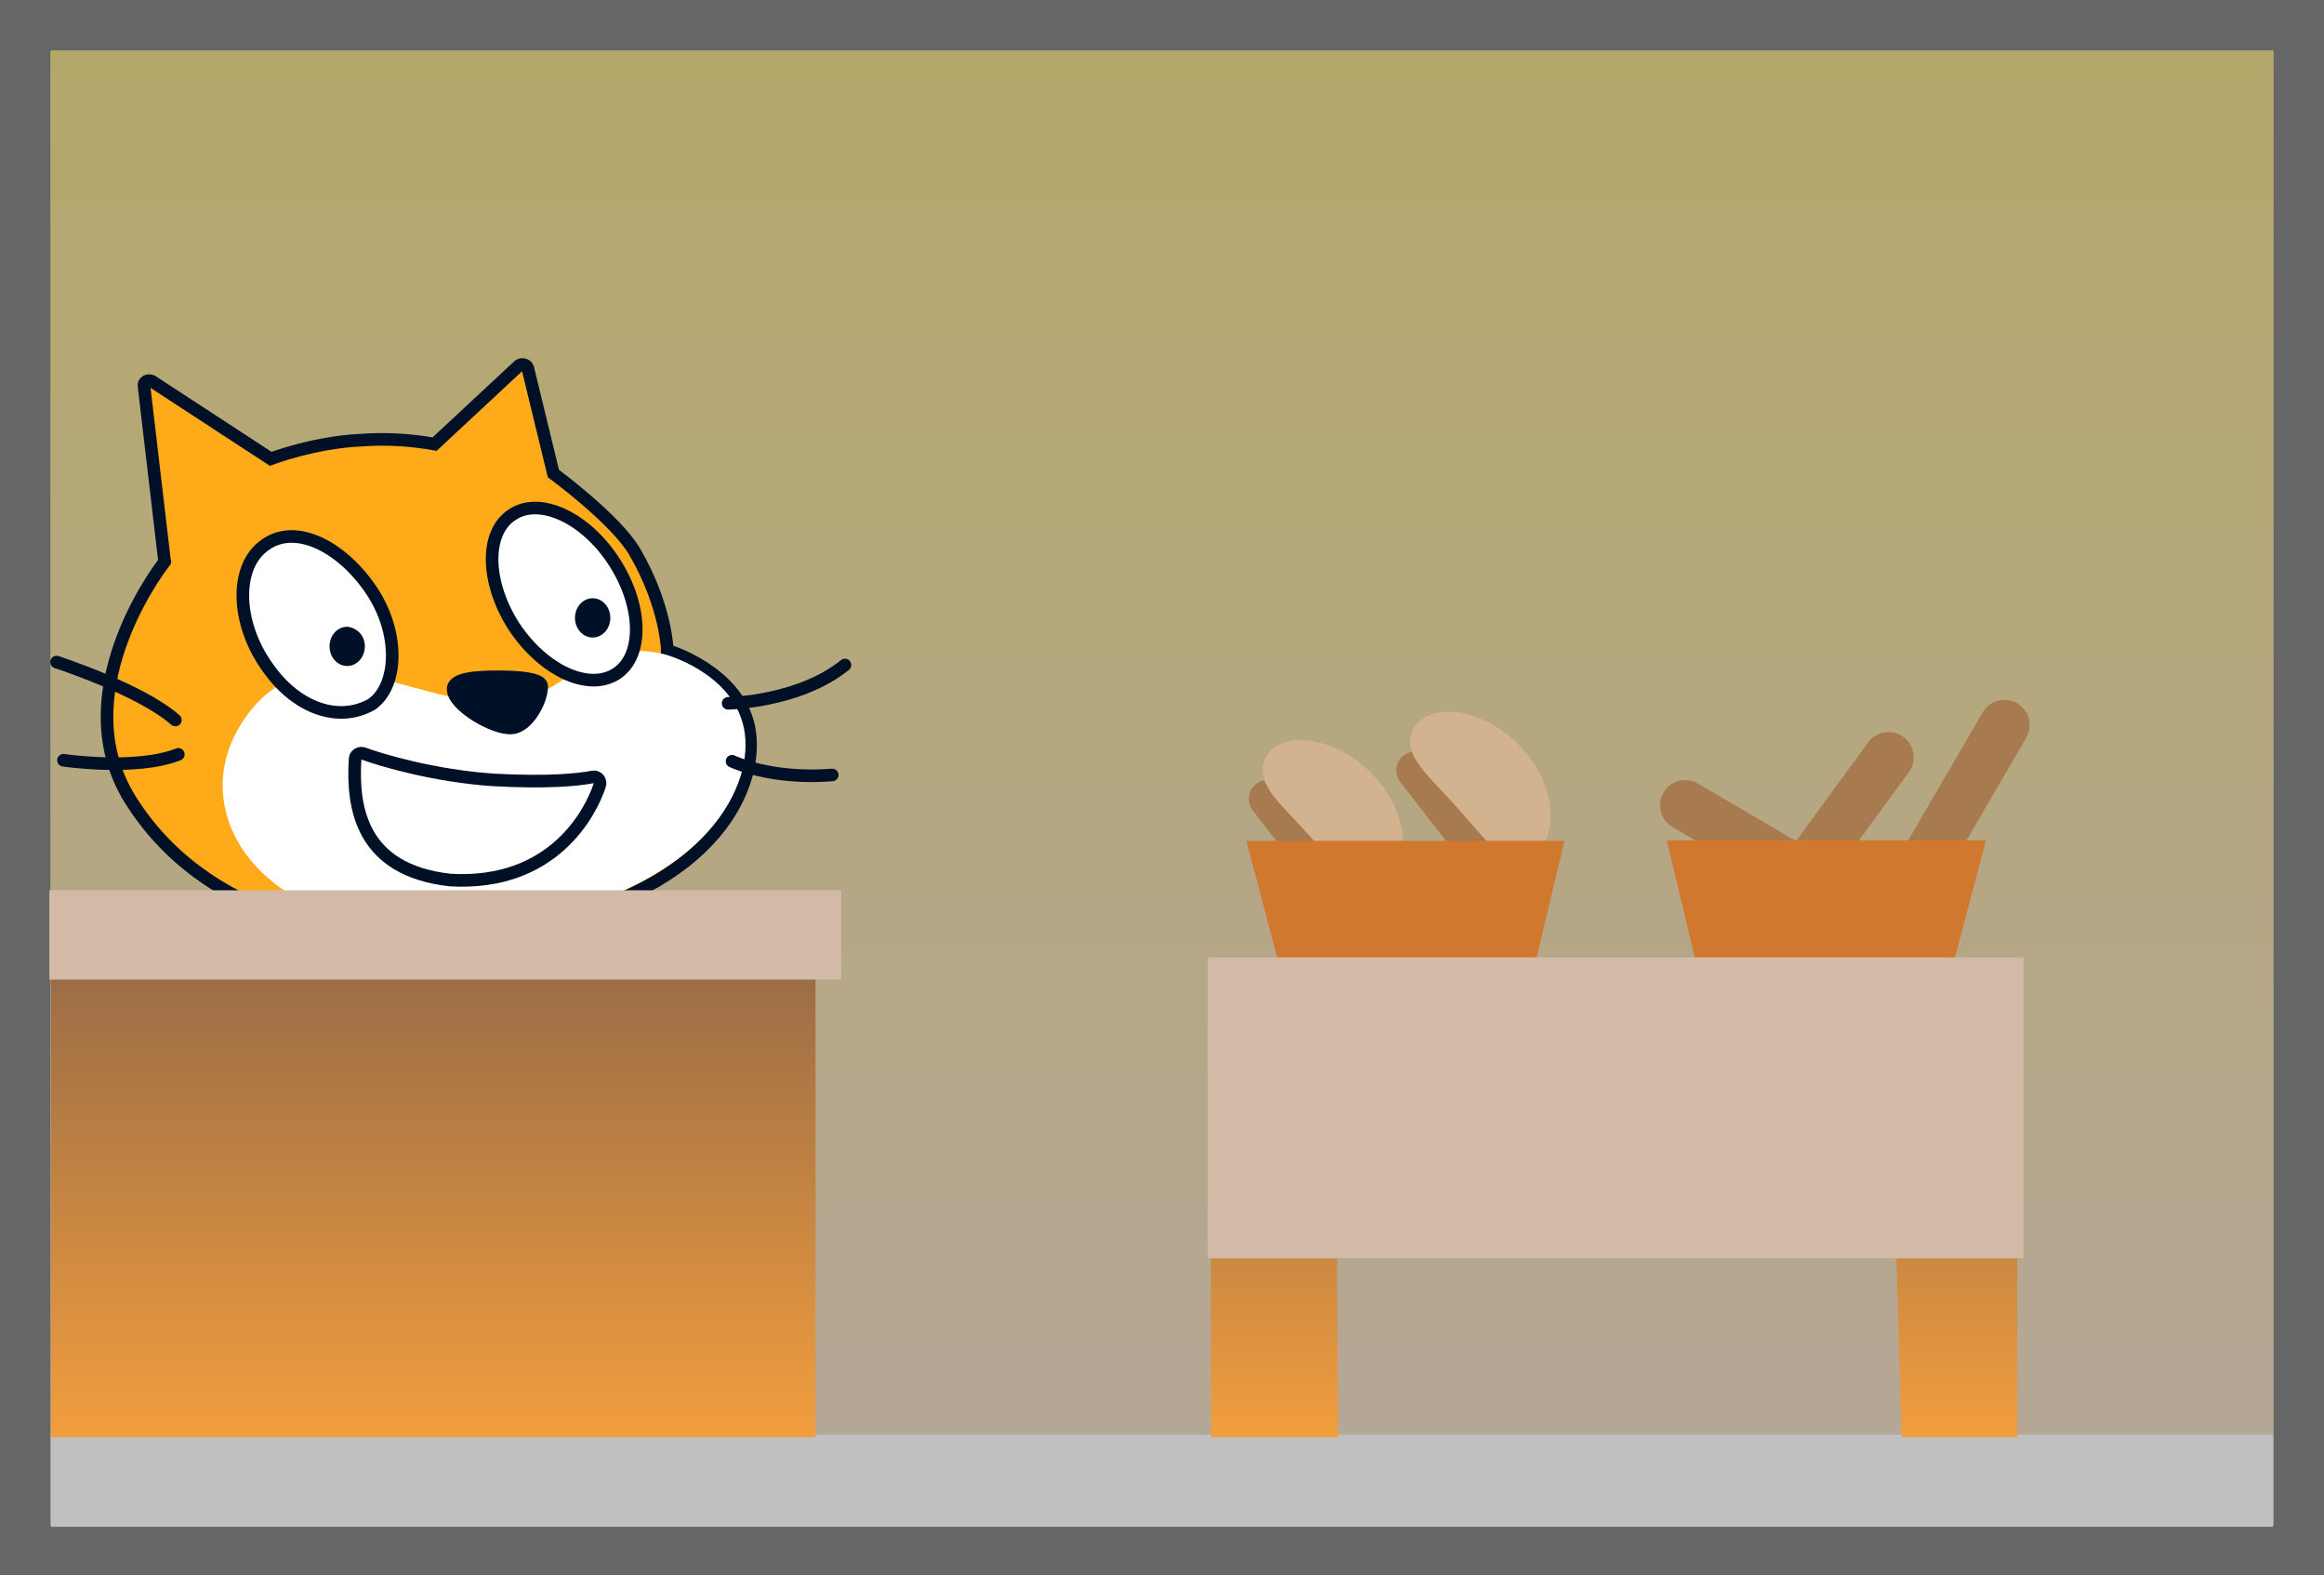 <svg version="1.1" xmlns="http://www.w3.org/2000/svg" xmlns:xlink="http://www.w3.org/1999/xlink" width="92.219" height="62.492" viewBox="0,0,92.219,62.492"><rect x="0" y="0" width="92.219" height="62.492" fill="#333333" stroke="none"/><defs><linearGradient x1="240" y1="149.754" x2="240" y2="210.246" gradientUnits="userSpaceOnUse" id="color-1"><stop offset="0" stop-color="#b5a86a"/><stop offset="1" stop-color="#b5a799"/></linearGradient><linearGradient x1="211.083" y1="184.469" x2="211.083" y2="205.775" gradientUnits="userSpaceOnUse" id="color-2"><stop offset="0" stop-color="#8d6547"/><stop offset="1" stop-color="#f29e3e"/></linearGradient><linearGradient x1="257.938" y1="186.961" x2="257.938" y2="205.775" gradientUnits="userSpaceOnUse" id="color-3"><stop offset="0" stop-color="#8d6547"/><stop offset="1" stop-color="#f29e3e"/></linearGradient></defs><g transform="translate(-193.89,-148.754)"><g data-paper-data="{&quot;isPaintingLayer&quot;:true}" stroke-miterlimit="10" stroke-dasharray="" stroke-dashoffset="0" style="mix-blend-mode: normal"><path d="M194.89,210.246v-60.492h90.219v60.492z" fill="url(#color-1)" fill-rule="nonzero" stroke="#666666" stroke-width="2" stroke-linecap="butt" stroke-linejoin="miter"/><path d="M195.91,209.328v-3.652h88.18v3.652z" fill="#c0c0c0" fill-rule="nonzero" stroke="none" stroke-width="0" stroke-linecap="butt" stroke-linejoin="miter"/><g data-paper-data="{&quot;index&quot;:null}" fill-rule="evenodd" stroke-width="0.5"><path d="M214.485,163.255c0.117,-0.078 0.312,-0.039 0.351,0.117l1.013,4.169c0,0 2.493,1.831 3.234,3.117c1.247,2.143 1.286,3.896 1.286,3.896c0,0 2.766,0.818 3.234,3.039c0.468,2.221 -1.247,6.428 -8.571,7.87c-7.324,1.442 -13.207,-0.545 -15.973,-4.987c-2.766,-4.441 1.597,-9.74 1.364,-9.428l-0.818,-6.974c-0.039,-0.156 0.156,-0.273 0.312,-0.195l4.714,3.078c0,0 1.753,-0.662 3.584,-0.74c1.091,-0.078 2.026,0 2.922,0.156z" fill="#ffab19" stroke="#001026" stroke-linecap="butt" stroke-linejoin="miter"/><path d="M220.251,174.709c0,0 2.688,0.701 3.156,2.922c0.468,2.221 -1.403,6.234 -8.649,7.636c-9.428,1.948 -13.909,-3.662 -11.298,-7.792c2.61,-4.169 7.091,-0.623 10.363,-0.857c2.805,-0.195 3.117,-2.649 6.428,-1.909z" fill="#ffffff" stroke="none" stroke-linecap="butt" stroke-linejoin="miter"/><path d="M207.979,178.878c0,-0.156 0.156,-0.273 0.312,-0.234c0.74,0.273 2.844,0.896 5.182,1.052c2.104,0.117 3.351,0 3.935,-0.117c0.195,-0.039 0.351,0.156 0.273,0.351c-0.351,1.052 -1.831,3.974 -5.922,3.74c-3.545,-0.39 -3.896,-2.883 -3.779,-4.792z" fill="#ffffff" stroke="#001026" stroke-linecap="round" stroke-linejoin="round"/><path d="M227.419,175.138c-1.831,1.48 -4.636,1.519 -4.636,1.519" fill="none" stroke="#001026" stroke-linecap="round" stroke-linejoin="round"/><path d="M226.913,179.501c-2.454,0.195 -3.974,-0.545 -3.974,-0.545" fill="none" stroke="#001026" stroke-linecap="round" stroke-linejoin="round"/><path d="M213.667,175.605c0.818,0 1.675,0.078 1.714,0.351c0.039,0.545 -0.545,1.636 -1.169,1.675c-0.701,0.078 -2.338,-0.896 -2.338,-1.519c-0.039,-0.468 1.013,-0.506 1.792,-0.506z" fill="#001026" stroke="#001026" stroke-linecap="round" stroke-linejoin="round"/><path d="M196.135,175.021c0,0 3.351,1.091 4.714,2.299" fill="none" stroke="#001026" stroke-linecap="round" stroke-linejoin="round"/><path d="M200.966,178.683c-1.675,0.662 -4.558,0.234 -4.558,0.234" fill="none" stroke="#001026" stroke-linecap="round" stroke-linejoin="round"/><g><path d="M218.264,171.047c1.13,1.753 1.169,3.74 0.078,4.441c-1.091,0.701 -2.883,-0.117 -4.052,-1.87c-1.13,-1.753 -1.169,-3.74 -0.078,-4.441c1.091,-0.74 2.922,0.117 4.052,1.87z" fill="#ffffff" stroke="#001026" stroke-linecap="round" stroke-linejoin="round"/><path d="M218.108,173.268c0,0.429 -0.312,0.779 -0.701,0.779c-0.39,0 -0.701,-0.351 -0.701,-0.779c0,-0.429 0.312,-0.779 0.701,-0.779c0.39,0 0.701,0.351 0.701,0.779" fill="#001026" stroke="none" stroke-linecap="butt" stroke-linejoin="miter"/></g><g><path d="M208.602,172.138c1.169,1.714 1.091,3.818 0.039,4.558c-1.286,0.74 -3,0.195 -4.169,-1.519c-1.208,-1.714 -1.286,-3.935 -0.078,-4.792c1.208,-0.896 3.039,0.039 4.208,1.753z" fill="#ffffff" stroke="#001026" stroke-linecap="round" stroke-linejoin="round"/><path d="M208.368,174.398c0,0.429 -0.312,0.779 -0.701,0.779c-0.39,0 -0.701,-0.351 -0.701,-0.779c0,-0.429 0.312,-0.779 0.701,-0.779c0.39,0.039 0.701,0.351 0.701,0.779" fill="#001026" stroke="none" stroke-linecap="butt" stroke-linejoin="miter"/></g></g><path d="M195.915,205.775v-21.306h30.336v21.306z" data-paper-data="{&quot;index&quot;:null}" fill="url(#color-2)" fill-rule="nonzero" stroke="#666666" stroke-width="0" stroke-linecap="butt" stroke-linejoin="miter"/><path d="M195.849,187.617v-3.542h31.424v3.542z" data-paper-data="{&quot;index&quot;:null}" fill="#d2baa7" fill-rule="nonzero" stroke="#666666" stroke-width="0" stroke-linecap="butt" stroke-linejoin="miter"/><g fill-rule="nonzero" stroke-linejoin="miter"><path d="M268.689,185.659l4.741,-8.138" fill="none" stroke="#a77b4f" stroke-width="2" stroke-linecap="round"/><path d="M260.763,180.705l6.157,3.609" fill="none" stroke="#a77b4f" stroke-width="2" stroke-linecap="round"/><path d="M268.83,178.795l-3.468,4.741" fill="none" stroke="#a77b4f" stroke-width="2" stroke-linecap="round"/><path d="M261.405,187.853l-1.374,-5.758h12.667l-1.526,5.758z" data-paper-data="{&quot;index&quot;:null}" fill="#d1782f" stroke="none" stroke-width="0" stroke-linecap="butt"/></g><g fill-rule="nonzero" stroke-linejoin="miter"><path d="M244.193,180.448l3.174,4.09" fill="none" stroke="#a77b4f" stroke-width="1.5" stroke-linecap="round"/><path d="M247.907,180.098c1.128,1.246 1.052,2.648 0.614,3.044c-0.438,0.396 -1.002,-0.504 -2.129,-1.75c-1.128,-1.246 -1.969,-1.943 -1.531,-2.339c0.438,-0.396 1.918,-0.201 3.046,1.045z" fill="#d3b290" stroke="#d3b290" stroke-width="1.5" stroke-linecap="butt"/><path d="M253.22,183.41l-3.174,-4.09" data-paper-data="{&quot;index&quot;:null}" fill="none" stroke="#a77b4f" stroke-width="1.5" stroke-linecap="round"/><path d="M253.76,178.97c1.128,1.246 1.052,2.648 0.614,3.044c-0.438,0.396 -1.002,-0.504 -2.129,-1.75c-1.128,-1.246 -1.969,-1.943 -1.531,-2.339c0.438,-0.396 1.918,-0.201 3.046,1.045z" data-paper-data="{&quot;index&quot;:null}" fill="#d3b290" stroke="#d3b290" stroke-width="1.5" stroke-linecap="butt"/><path d="M244.867,187.853l-1.521,-5.738h12.624l-1.369,5.738z" fill="#d1782f" stroke="none" stroke-width="0" stroke-linecap="butt"/></g><g fill-rule="nonzero" stroke="#666666" stroke-width="0" stroke-linecap="butt" stroke-linejoin="miter"><path d="M241.941,205.775v-18.814h31.995v18.814h-4.588l-0.276,-9.423l-22.145,-0.2l0.063,9.623z" data-paper-data="{&quot;index&quot;:null}" fill="url(#color-3)"/><path d="M241.815,198.676v-11.937h32.372v11.937z" data-paper-data="{&quot;index&quot;:null}" fill="#d2baa7"/></g></g></g></svg>